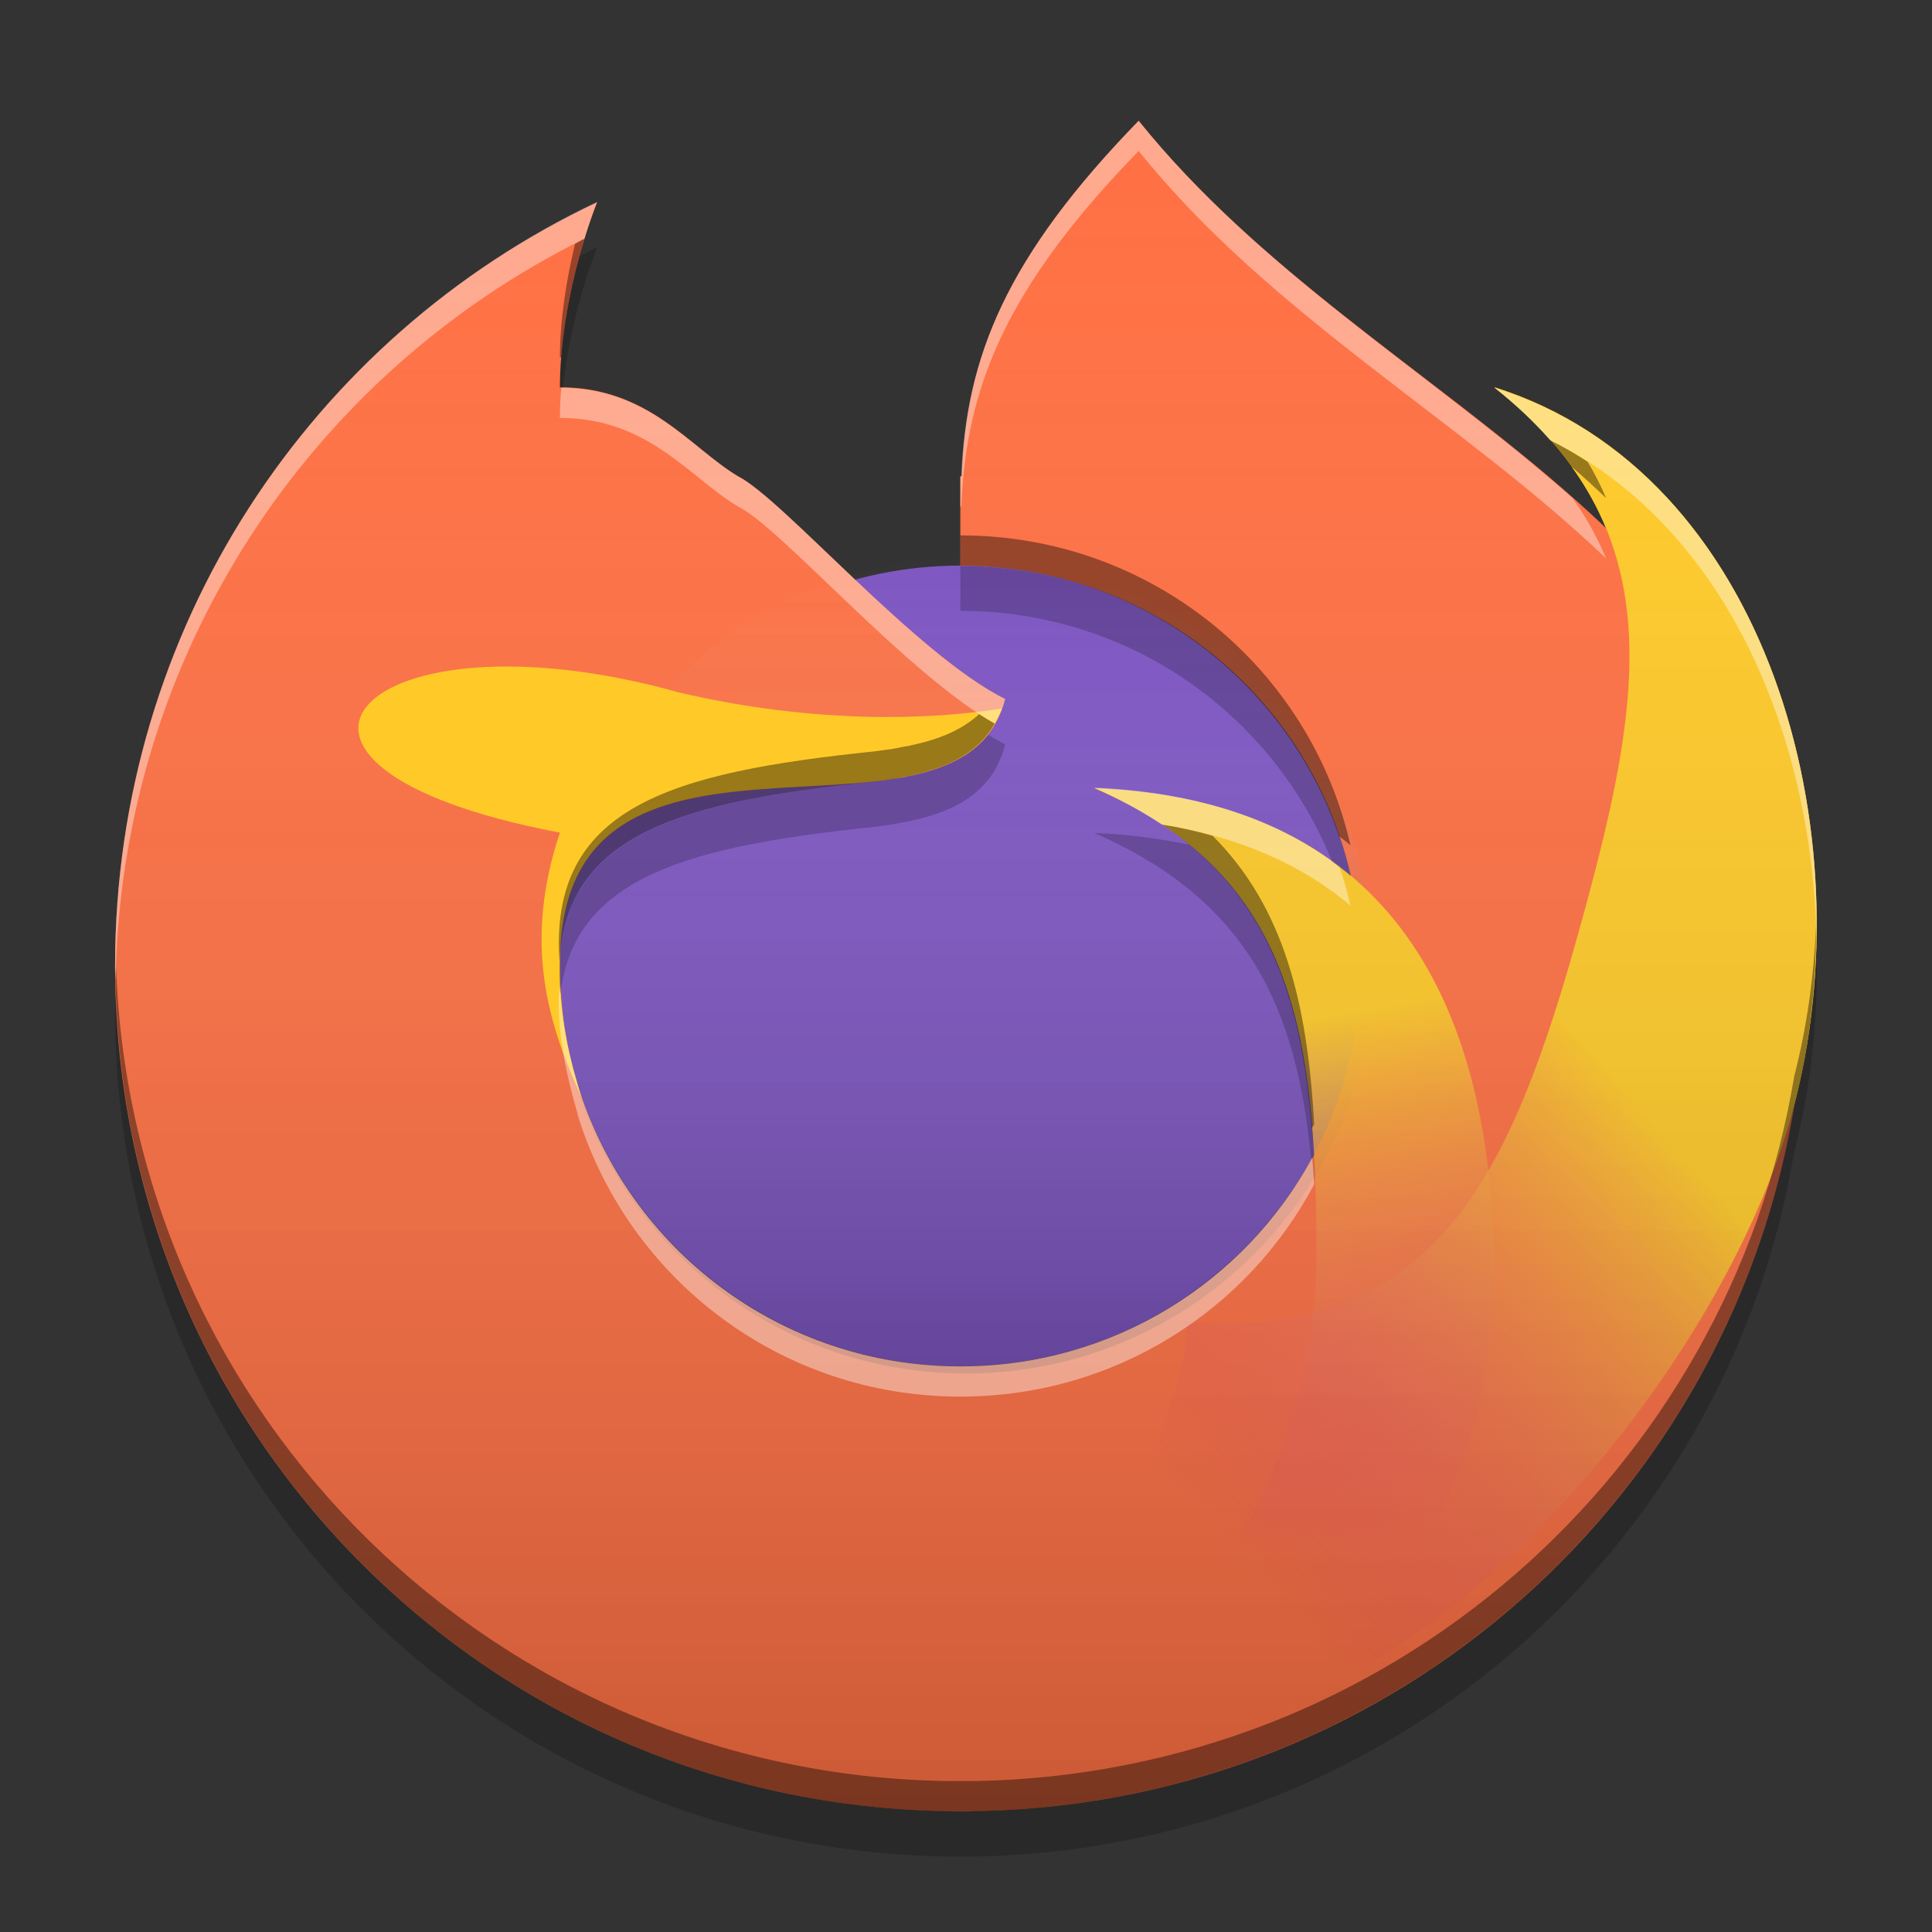 
<svg xmlns="http://www.w3.org/2000/svg" xmlns:xlink="http://www.w3.org/1999/xlink" width="16" height="16" viewBox="0 0 16 16" version="1.1">
<rect x="0" y="0" width="16" height="16" fill="#333333" stroke="none"/>
<defs>
<linearGradient id="linear0" gradientUnits="userSpaceOnUse" x1="17.282" y1="16.09" x2="16.373" y2="10.86" gradientTransform="matrix(0.81,0,0,0.81,-0.889,-0.614)">
<stop offset="0" style="stop-color:rgb(92.549%,25.098%,47.843%);stop-opacity:0;"/>
<stop offset="1" style="stop-color:rgb(100%,79.216%,15.686%);stop-opacity:1;"/>
</linearGradient>
<linearGradient id="linear1" gradientUnits="userSpaceOnUse" x1="13.644" y1="16.545" x2="18.192" y2="12.451" gradientTransform="matrix(0.81,0,0,0.81,-0.889,-0.614)">
<stop offset="0" style="stop-color:rgb(92.549%,25.098%,47.843%);stop-opacity:0;"/>
<stop offset="1" style="stop-color:rgb(100%,79.216%,15.686%);stop-opacity:1;"/>
</linearGradient>
<linearGradient id="linear2" gradientUnits="userSpaceOnUse" x1="8.467" y1="-199.125" x2="8.467" y2="-213.942" gradientTransform="matrix(0.456,0,0,0.456,4.143,102.084)">
<stop offset="0" style="stop-color:rgb(0%,0%,0%);stop-opacity:0.2;"/>
<stop offset="1" style="stop-color:rgb(100%,100%,100%);stop-opacity:0;"/>
</linearGradient>
<linearGradient id="linear3" gradientUnits="userSpaceOnUse" x1="17.282" y1="16.09" x2="16.373" y2="10.86" gradientTransform="matrix(0.81,0,0,0.81,-0.889,-0.614)">
<stop offset="0" style="stop-color:rgb(92.549%,25.098%,47.843%);stop-opacity:0;"/>
<stop offset="1" style="stop-color:rgb(100%,79.216%,15.686%);stop-opacity:1;"/>
</linearGradient>
<linearGradient id="linear4" gradientUnits="userSpaceOnUse" x1="13.644" y1="16.545" x2="18.192" y2="12.451" gradientTransform="matrix(0.81,0,0,0.81,-0.889,-0.614)">
<stop offset="0" style="stop-color:rgb(92.549%,25.098%,47.843%);stop-opacity:0;"/>
<stop offset="1" style="stop-color:rgb(100%,79.216%,15.686%);stop-opacity:1;"/>
</linearGradient>
<linearGradient id="linear5" gradientUnits="userSpaceOnUse" x1="32" y1="60" x2="32" y2="4" gradientTransform="matrix(0.25,0,0,0.25,0,-0)">
<stop offset="0" style="stop-color:rgb(0%,0%,0%);stop-opacity:0.2;"/>
<stop offset="1" style="stop-color:rgb(100%,100%,100%);stop-opacity:0;"/>
</linearGradient>
</defs>
<g id="surface1">
<path style=" stroke:none;fill-rule:nonzero;fill:url(#linear0);" d="M 9.062 6.527 C 10.691 7.234 10.902 8.492 10.902 10.391 C 10.902 12.66 9.281 14.531 7.129 14.926 C 7.398 14.977 7.672 15 7.953 15 C 10.402 15 12.375 13.027 12.375 10.578 C 12.375 8.191 11.426 6.621 9.062 6.527 Z M 9.062 6.527 "/>
<path style=" stroke:none;fill-rule:nonzero;fill:url(#linear1);" d="M 12.375 3.207 C 13.766 4.316 13.648 5.586 13.156 7.418 C 12.566 9.609 11.977 11.125 9.797 10.945 C 10.043 11.062 8.699 14.164 8.969 14.238 C 11.336 14.871 14.215 11.559 14.848 9.195 C 15.465 6.887 14.633 3.914 12.375 3.207 Z M 12.375 3.207 "/>
<path style=" stroke:none;fill-rule:nonzero;fill:rgb(49.412%,34.118%,76.078%);fill-opacity:1;" d="M 7.953 4.684 C 9.785 4.684 11.27 6.168 11.27 8 C 11.27 9.832 9.785 11.316 7.953 11.316 C 6.125 11.316 4.637 9.832 4.637 8 C 4.637 6.168 6.125 4.684 7.953 4.684 Z M 7.953 4.684 "/>
<path style=" stroke:none;fill-rule:nonzero;fill:rgb(100%,43.922%,26.275%);fill-opacity:1;" d="M 9.43 1 C 8.332 2.129 8 2.957 7.965 3.945 C 7.961 3.945 7.957 3.945 7.953 3.945 L 7.953 4.684 C 9.793 4.684 11.27 6.16 11.27 8 C 11.27 9.836 9.793 11.316 7.953 11.316 C 6.117 11.316 4.637 9.836 4.637 8 C 4.617 5.566 7.953 7.262 8.324 5.789 C 7.586 5.422 6.48 4.129 6.113 3.945 C 5.715 3.707 5.375 3.207 4.637 3.207 C 4.637 2.66 4.801 2.039 4.945 1.676 C 2.578 2.793 0.953 5.199 0.953 8 C 0.953 11.879 4.078 15 7.953 15 C 11.832 15 14.953 11.879 14.953 8 C 14.953 4.316 11.398 3.449 9.43 1 Z M 9.43 1 "/>
<path style=" stroke:none;fill-rule:nonzero;fill:url(#linear2);" d="M 8 4.625 C 9.863 4.625 11.375 6.137 11.375 8 C 11.375 9.863 9.863 11.375 8 11.375 C 6.137 11.375 4.625 9.863 4.625 8 C 4.625 6.137 6.137 4.625 8 4.625 Z M 8 4.625 "/>
<path style=" stroke:none;fill-rule:nonzero;fill:url(#linear3);" d="M 9.062 6.527 C 10.691 7.234 10.902 8.492 10.902 10.391 C 10.902 12.66 9.281 14.531 7.129 14.926 C 7.398 14.977 7.672 15 7.953 15 C 10.402 15 12.375 13.027 12.375 10.578 C 12.375 8.191 11.426 6.621 9.062 6.527 Z M 9.062 6.527 "/>
<path style=" stroke:none;fill-rule:nonzero;fill:url(#linear4);" d="M 12.375 3.207 C 13.766 4.316 13.648 5.586 13.156 7.418 C 12.566 9.609 11.977 11.125 9.797 10.945 C 10.043 11.062 8.699 14.164 8.969 14.238 C 11.336 14.871 14.215 11.559 14.848 9.195 C 15.465 6.887 14.633 3.914 12.375 3.207 Z M 12.375 3.207 "/>
<path style=" stroke:none;fill-rule:nonzero;fill:url(#linear5);" d="M 9.43 1 C 8.332 2.129 8 2.957 7.965 3.945 L 7.953 3.945 L 7.953 4.684 C 9.535 4.684 10.848 5.773 11.184 7.25 C 10.668 6.816 9.969 6.562 9.062 6.523 C 10.441 7.125 10.805 8.117 10.883 9.559 C 10.328 10.605 9.227 11.316 7.953 11.316 C 6.469 11.316 5.215 10.344 4.789 9 C 4.789 8.992 4.785 8.98 4.781 8.973 C 4.781 8.969 4.781 8.969 4.781 8.965 C 4.219 7.031 5.258 6.68 7.238 6.469 C 7.289 6.465 7.336 6.457 7.387 6.449 C 7.426 6.445 7.465 6.438 7.504 6.43 C 7.516 6.426 7.531 6.426 7.547 6.422 C 7.93 6.34 8.227 6.172 8.324 5.789 C 7.586 5.422 6.48 4.129 6.113 3.945 C 5.715 3.707 5.375 3.207 4.637 3.207 C 4.637 2.656 4.801 2.039 4.945 1.672 C 2.578 2.793 0.953 5.199 0.953 8 C 0.953 11.84 4.02 14.941 7.848 15 C 7.883 15 7.918 15 7.953 15 C 7.992 15 8.031 15 8.07 15 C 11.5 14.941 14.312 12.445 14.859 9.164 C 15.461 6.859 14.625 3.91 12.375 3.207 C 12.836 3.574 13.129 3.957 13.301 4.375 C 12.109 3.234 10.523 2.359 9.43 1 Z M 9.43 1 "/>
<path style=" stroke:none;fill-rule:nonzero;fill:rgb(100%,79.216%,15.686%);fill-opacity:1;" d="M 4.637 6.895 C 4.332 7.809 4.535 8.477 4.82 9.094 C 4.703 8.754 4.637 8.383 4.637 8 C 4.617 5.609 7.832 7.199 8.297 5.867 C 7.73 5.961 6.75 6 5.621 5.734 C 3 5 1.719 6.344 4.637 6.895 Z M 4.637 6.895 "/>
<path style=" stroke:none;fill-rule:nonzero;fill:rgb(0%,0%,0%);fill-opacity:0.4;" d="M 4.844 1.961 C 4.844 1.965 4.844 1.969 4.84 1.977 C 4.812 1.988 4.789 2.004 4.762 2.02 C 4.691 2.316 4.637 2.648 4.637 2.961 C 4.641 2.961 4.645 2.957 4.648 2.961 C 4.676 2.609 4.758 2.25 4.844 1.961 Z M 12.598 3.289 C 12.605 3.293 12.617 3.297 12.629 3.301 C 12.617 3.297 12.605 3.293 12.598 3.289 Z M 12.594 3.398 C 12.617 3.422 12.641 3.441 12.664 3.465 C 12.641 3.441 12.617 3.422 12.594 3.398 Z M 12.797 3.602 C 12.875 3.688 12.945 3.773 13.008 3.859 C 13.109 3.945 13.207 4.035 13.301 4.125 C 13.258 4.023 13.207 3.922 13.148 3.824 C 13.047 3.758 12.945 3.699 12.836 3.645 C 12.824 3.629 12.809 3.617 12.797 3.602 Z M 7.953 4.434 L 7.953 4.684 C 9.414 4.684 10.645 5.617 11.09 6.926 C 11.121 6.949 11.152 6.973 11.184 7 C 10.848 5.527 9.535 4.434 7.953 4.434 Z M 8.285 5.902 C 8.273 5.934 8.258 5.965 8.242 5.992 C 8.258 5.965 8.273 5.934 8.285 5.902 Z M 8.109 5.914 C 7.965 6.047 7.77 6.125 7.547 6.172 C 7.531 6.176 7.516 6.18 7.504 6.18 C 7.465 6.188 7.426 6.195 7.387 6.203 C 7.336 6.211 7.289 6.215 7.238 6.223 C 5.551 6.398 4.547 6.684 4.633 7.961 C 4.691 6.895 5.668 6.637 7.238 6.473 C 7.289 6.465 7.336 6.461 7.387 6.453 C 7.426 6.445 7.465 6.438 7.504 6.43 C 7.516 6.43 7.531 6.426 7.547 6.422 C 7.852 6.355 8.102 6.234 8.238 5.992 C 8.195 5.969 8.152 5.941 8.109 5.914 Z M 9.352 6.668 C 9.355 6.672 9.363 6.672 9.367 6.676 C 9.363 6.672 9.355 6.672 9.352 6.668 Z M 9.625 6.828 C 10.484 7.406 10.777 8.234 10.863 9.344 C 10.871 9.332 10.879 9.32 10.883 9.309 C 10.828 8.301 10.629 7.508 10.043 6.922 C 9.91 6.883 9.77 6.852 9.625 6.828 Z M 15.043 7.617 C 15.043 7.621 15.043 7.625 15.043 7.633 C 15.043 7.637 15.043 7.641 15.043 7.645 C 15.043 7.633 15.043 7.625 15.043 7.617 Z M 15.039 7.668 C 15.023 8.094 14.961 8.516 14.859 8.914 C 14.312 12.195 11.5 14.691 8.07 14.75 C 8.031 14.75 7.992 14.75 7.953 14.75 C 7.918 14.75 7.883 14.75 7.848 14.75 C 4.105 14.695 1.094 11.727 0.961 8.008 C 0.957 8.039 0.957 8.07 0.957 8.105 C 0.957 8.105 0.957 8.105 0.957 8.109 C 1.012 11.898 4.055 14.945 7.848 15 C 7.883 15 7.918 15 7.953 15 C 7.992 15 8.031 15 8.07 15 C 11.5 14.941 14.312 12.445 14.859 9.164 C 14.98 8.695 15.039 8.195 15.039 7.695 C 15.039 7.688 15.039 7.68 15.039 7.668 Z M 15.039 7.668 "/>
<path style=" stroke:none;fill-rule:nonzero;fill:rgb(100%,100%,100%);fill-opacity:0.4;" d="M 9.43 1 C 8.332 2.129 8 2.957 7.961 3.945 L 7.953 3.945 L 7.953 4.195 L 7.961 4.195 C 8 3.207 8.332 2.379 9.43 1.25 C 10.523 2.613 12.109 3.484 13.301 4.625 C 13.23 4.453 13.137 4.285 13.023 4.125 C 11.867 3.102 10.441 2.258 9.43 1 Z M 4.945 1.672 C 2.578 2.793 0.953 5.199 0.953 8 C 0.953 8.035 0.953 8.07 0.957 8.109 C 1.008 5.41 2.574 3.098 4.84 1.977 C 4.875 1.863 4.91 1.762 4.945 1.672 Z M 12.375 3.211 C 12.555 3.352 12.707 3.496 12.836 3.645 C 14.266 4.348 15 6.043 15.043 7.75 C 15.074 5.785 14.18 3.773 12.375 3.211 Z M 4.648 3.211 C 4.641 3.293 4.637 3.379 4.637 3.461 C 5.375 3.461 5.715 3.961 6.113 4.195 C 6.469 4.371 7.504 5.578 8.238 5.992 C 8.273 5.934 8.305 5.867 8.324 5.789 C 7.586 5.422 6.48 4.129 6.113 3.945 C 5.719 3.711 5.379 3.215 4.648 3.211 Z M 9.062 6.523 C 9.273 6.617 9.457 6.719 9.621 6.828 C 10.262 6.93 10.781 7.16 11.184 7.5 C 11.16 7.391 11.129 7.285 11.094 7.18 C 10.586 6.789 9.918 6.559 9.062 6.523 Z M 4.633 8.156 C 4.609 8.441 4.656 8.789 4.781 9.215 C 4.781 9.219 4.781 9.219 4.781 9.223 C 4.785 9.23 4.789 9.242 4.789 9.25 C 5.215 10.598 6.469 11.566 7.953 11.566 C 9.227 11.566 10.328 10.855 10.883 9.809 C 10.879 9.734 10.875 9.66 10.867 9.586 C 10.309 10.617 9.215 11.316 7.953 11.316 C 6.469 11.316 5.215 10.348 4.789 9 C 4.789 8.992 4.785 8.98 4.781 8.973 C 4.781 8.969 4.781 8.969 4.781 8.965 C 4.688 8.656 4.645 8.391 4.633 8.156 Z M 4.633 8.156 "/>
<path style=" stroke:none;fill-rule:nonzero;fill:rgb(0%,0%,0%);fill-opacity:0.2;" d="M 4.945 2.047 C 4.895 2.07 4.848 2.098 4.801 2.121 C 4.711 2.453 4.637 2.848 4.637 3.211 C 4.641 3.211 4.645 3.211 4.648 3.211 C 4.652 3.211 4.656 3.211 4.66 3.211 C 4.711 2.77 4.832 2.332 4.945 2.051 Z M 7.953 4.688 L 7.953 5.059 C 9.352 5.059 10.539 5.914 11.031 7.133 C 11.043 7.145 11.059 7.156 11.07 7.164 C 11.078 7.172 11.086 7.176 11.094 7.18 C 11.094 7.18 11.094 7.184 11.094 7.184 C 11.125 7.207 11.156 7.227 11.184 7.254 C 10.848 5.777 9.535 4.688 7.953 4.688 Z M 8.184 6.086 C 8.039 6.27 7.812 6.367 7.547 6.426 C 7.531 6.426 7.516 6.43 7.504 6.434 C 7.465 6.441 7.426 6.449 7.387 6.453 C 7.336 6.461 7.289 6.469 7.238 6.473 C 5.578 6.648 4.582 6.93 4.633 8.156 C 4.637 8.18 4.637 8.207 4.641 8.234 C 4.754 7.254 5.719 7.008 7.238 6.848 C 7.289 6.84 7.336 6.836 7.387 6.828 C 7.426 6.82 7.465 6.812 7.504 6.805 C 7.516 6.805 7.531 6.801 7.547 6.797 C 7.93 6.715 8.227 6.547 8.324 6.164 C 8.277 6.141 8.23 6.113 8.184 6.086 Z M 9.062 6.898 C 10.332 7.453 10.738 8.34 10.859 9.602 C 10.859 9.598 10.863 9.594 10.867 9.586 C 10.867 9.586 10.867 9.59 10.867 9.59 C 10.871 9.582 10.879 9.57 10.883 9.562 C 10.82 8.449 10.59 7.602 9.852 6.996 C 9.605 6.945 9.344 6.91 9.062 6.898 Z M 15.043 7.852 C 15.027 8.301 14.969 8.746 14.859 9.168 C 14.312 12.449 11.5 14.945 8.07 15 C 8.031 15.004 7.992 15.004 7.953 15.004 C 7.918 15.004 7.883 15 7.848 15 C 4.086 14.945 1.062 11.953 0.957 8.203 C 0.957 8.262 0.953 8.316 0.953 8.375 C 0.953 12.215 4.02 15.316 7.848 15.375 C 7.883 15.375 7.918 15.375 7.953 15.375 C 7.992 15.375 8.031 15.375 8.07 15.375 C 11.5 15.316 14.312 12.82 14.859 9.539 C 15 9 15.059 8.426 15.043 7.852 Z M 15.043 7.852 "/>
</g>
</svg>
